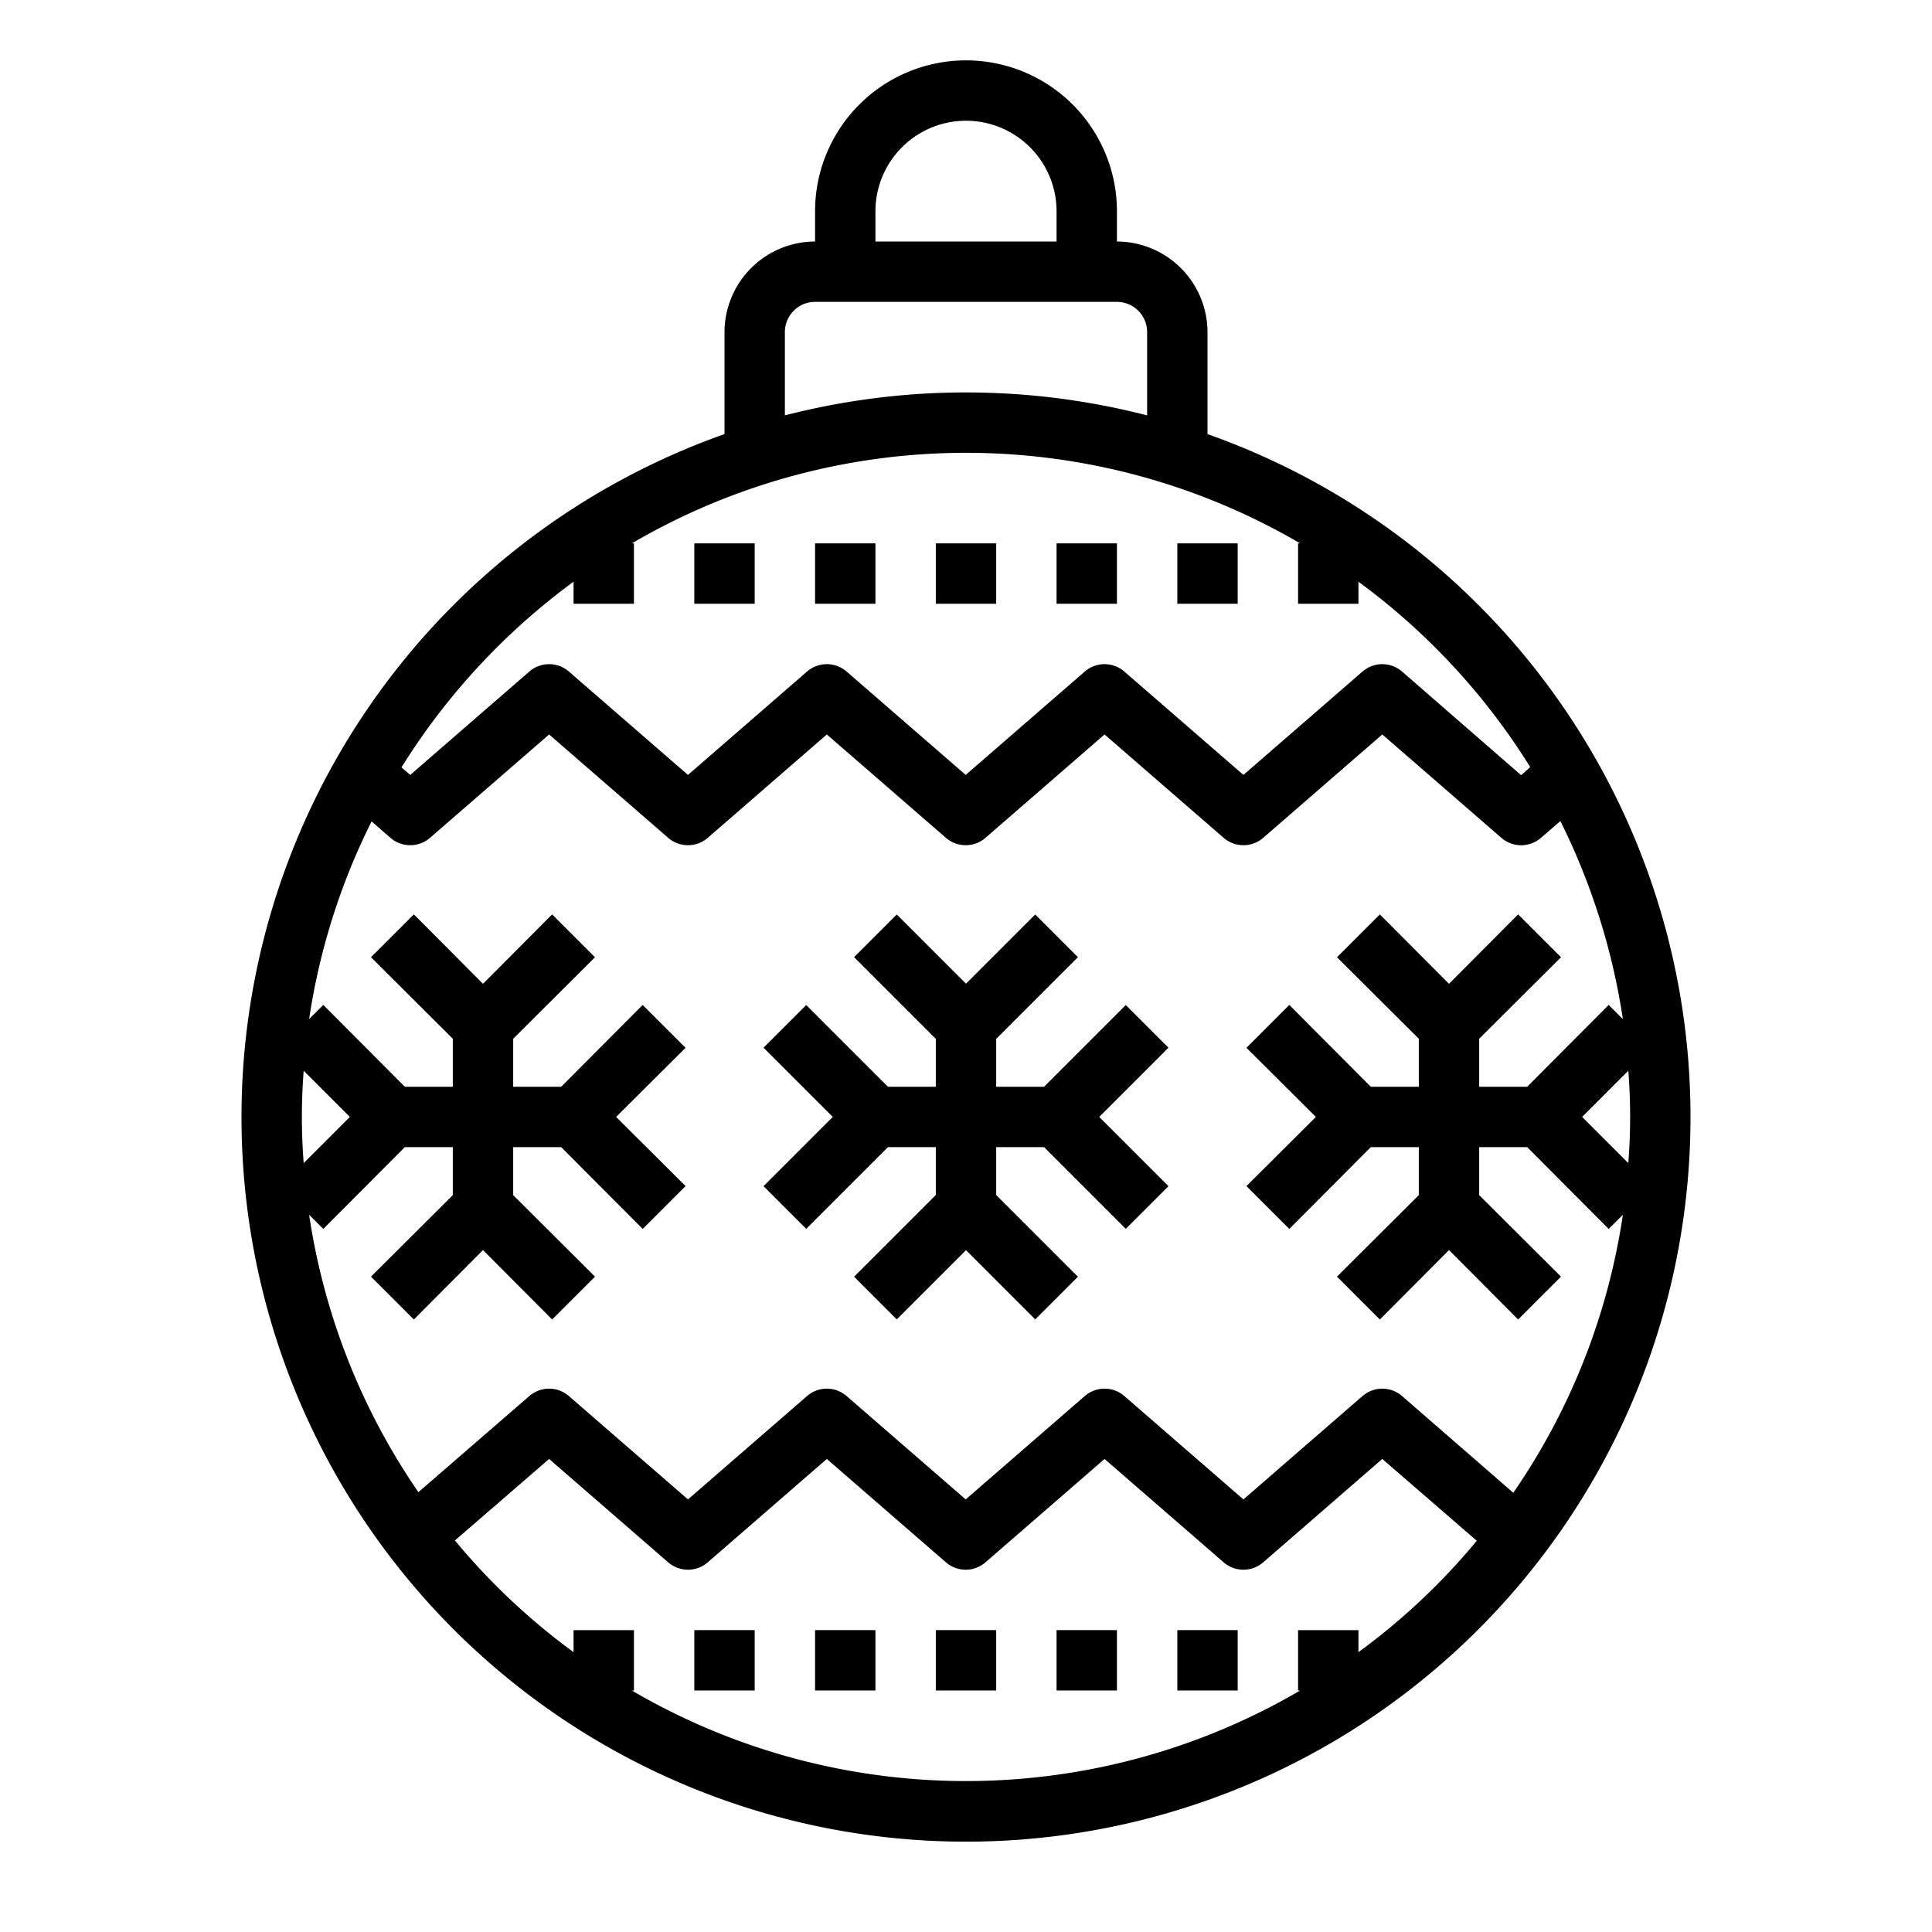 <svg xmlns="http://www.w3.org/2000/svg" viewBox="0 0 64 64" x="0px" y="0px"><g><path d="M40,14.38V11a3.009,3.009,0,0,0-3-3V7A5,5,0,0,0,27,7V8a3.009,3.009,0,0,0-3,3v3.38a24,24,0,1,0,16,0ZM29,7a3,3,0,0,1,6,0V8H29Zm-3,4a1,1,0,0,1,1-1H37a1,1,0,0,1,1,1v2.76a24.064,24.064,0,0,0-12,0Zm-7,8.27V20h2V18h-.07a21.924,21.924,0,0,1,22.14,0H43v2h2v-.73a22.065,22.065,0,0,1,5.69,6.14l-.3.27-3.94-3.43a1,1,0,0,0-1.32,0l-3.94,3.42-3.94-3.42a1,1,0,0,0-1.32,0l-3.94,3.42-3.94-3.42a1,1,0,0,0-1.32,0l-3.94,3.42-3.94-3.42a1,1,0,0,0-1.32,0l-3.94,3.42-.29-.25A22.139,22.139,0,0,1,19,19.27ZM10,37q0-.765.06-1.53L11.59,37l-1.53,1.53Q10,37.765,10,37ZM45,54.73V54H43v2h.07a21.924,21.924,0,0,1-22.14,0H21V54H19v.73a21.883,21.883,0,0,1-3.93-3.7l3.12-2.7,3.94,3.42a1,1,0,0,0,1.32,0l3.94-3.42,3.94,3.42a1,1,0,0,0,1.32,0l3.94-3.42,3.94,3.42a1,1,0,0,0,1.32,0l3.94-3.42,3.13,2.71A21.749,21.749,0,0,1,45,54.73Zm5.13-5.28-3.68-3.2a1,1,0,0,0-1.32,0l-3.94,3.42-3.94-3.42a1,1,0,0,0-1.32,0l-3.94,3.42-3.94-3.42a1,1,0,0,0-1.32,0l-3.94,3.42-3.94-3.42a1,1,0,0,0-1.32,0l-3.67,3.18a21.884,21.884,0,0,1-3.62-9.19l.47.47L13.41,38H15v1.59l-2.71,2.7,1.42,1.42L16,41.41l2.29,2.3,1.42-1.42L17,39.59V38h1.59l2.7,2.71,1.42-1.42L20.41,37l2.3-2.29-1.42-1.42L18.59,36H17V34.41l2.71-2.7-1.42-1.42L16,32.59l-2.29-2.3-1.42,1.42L15,34.41V36H13.41l-2.7-2.71-.47.47a21.793,21.793,0,0,1,2.07-6.55l.62.54a1,1,0,0,0,1.32,0l3.94-3.42,3.94,3.42a1,1,0,0,0,1.32,0l3.94-3.42,3.94,3.42a1,1,0,0,0,1.32,0l3.94-3.42,3.94,3.42a1,1,0,0,0,1.32,0l3.94-3.42,3.94,3.42a1,1,0,0,0,1.31.01l.65-.56a22.049,22.049,0,0,1,2.07,6.56l-.47-.47L50.59,36H49V34.41l2.71-2.7-1.42-1.42L48,32.59l-2.29-2.3-1.42,1.42L47,34.41V36H45.41l-2.7-2.71-1.42,1.42L43.59,37l-2.3,2.29,1.42,1.42L45.41,38H47v1.59l-2.71,2.7,1.42,1.42L48,41.41l2.29,2.3,1.42-1.42L49,39.59V38h1.59l2.7,2.71.47-.47A21.85,21.85,0,0,1,50.13,49.45ZM52.41,37l1.53-1.53Q54,36.235,54,37t-.06,1.53Z"></path><polygon points="26.707 40.707 29.414 38 31 38 31 39.586 28.293 42.293 29.707 43.707 32 41.414 34.293 43.707 35.707 42.293 33 39.586 33 38 34.586 38 37.293 40.707 38.707 39.293 36.414 37 38.707 34.707 37.293 33.293 34.586 36 33 36 33 34.414 35.707 31.707 34.293 30.293 32 32.586 29.707 30.293 28.293 31.707 31 34.414 31 36 29.414 36 26.707 33.293 25.293 34.707 27.586 37 25.293 39.293 26.707 40.707"></polygon><rect x="31" y="54" width="2" height="2"></rect><rect x="35" y="54" width="2" height="2"></rect><rect x="39" y="54" width="2" height="2"></rect><rect x="27" y="54" width="2" height="2"></rect><rect x="23" y="54" width="2" height="2"></rect><rect x="31" y="18" width="2" height="2"></rect><rect x="35" y="18" width="2" height="2"></rect><rect x="39" y="18" width="2" height="2"></rect><rect x="27" y="18" width="2" height="2"></rect><rect x="23" y="18" width="2" height="2"></rect></g></svg>